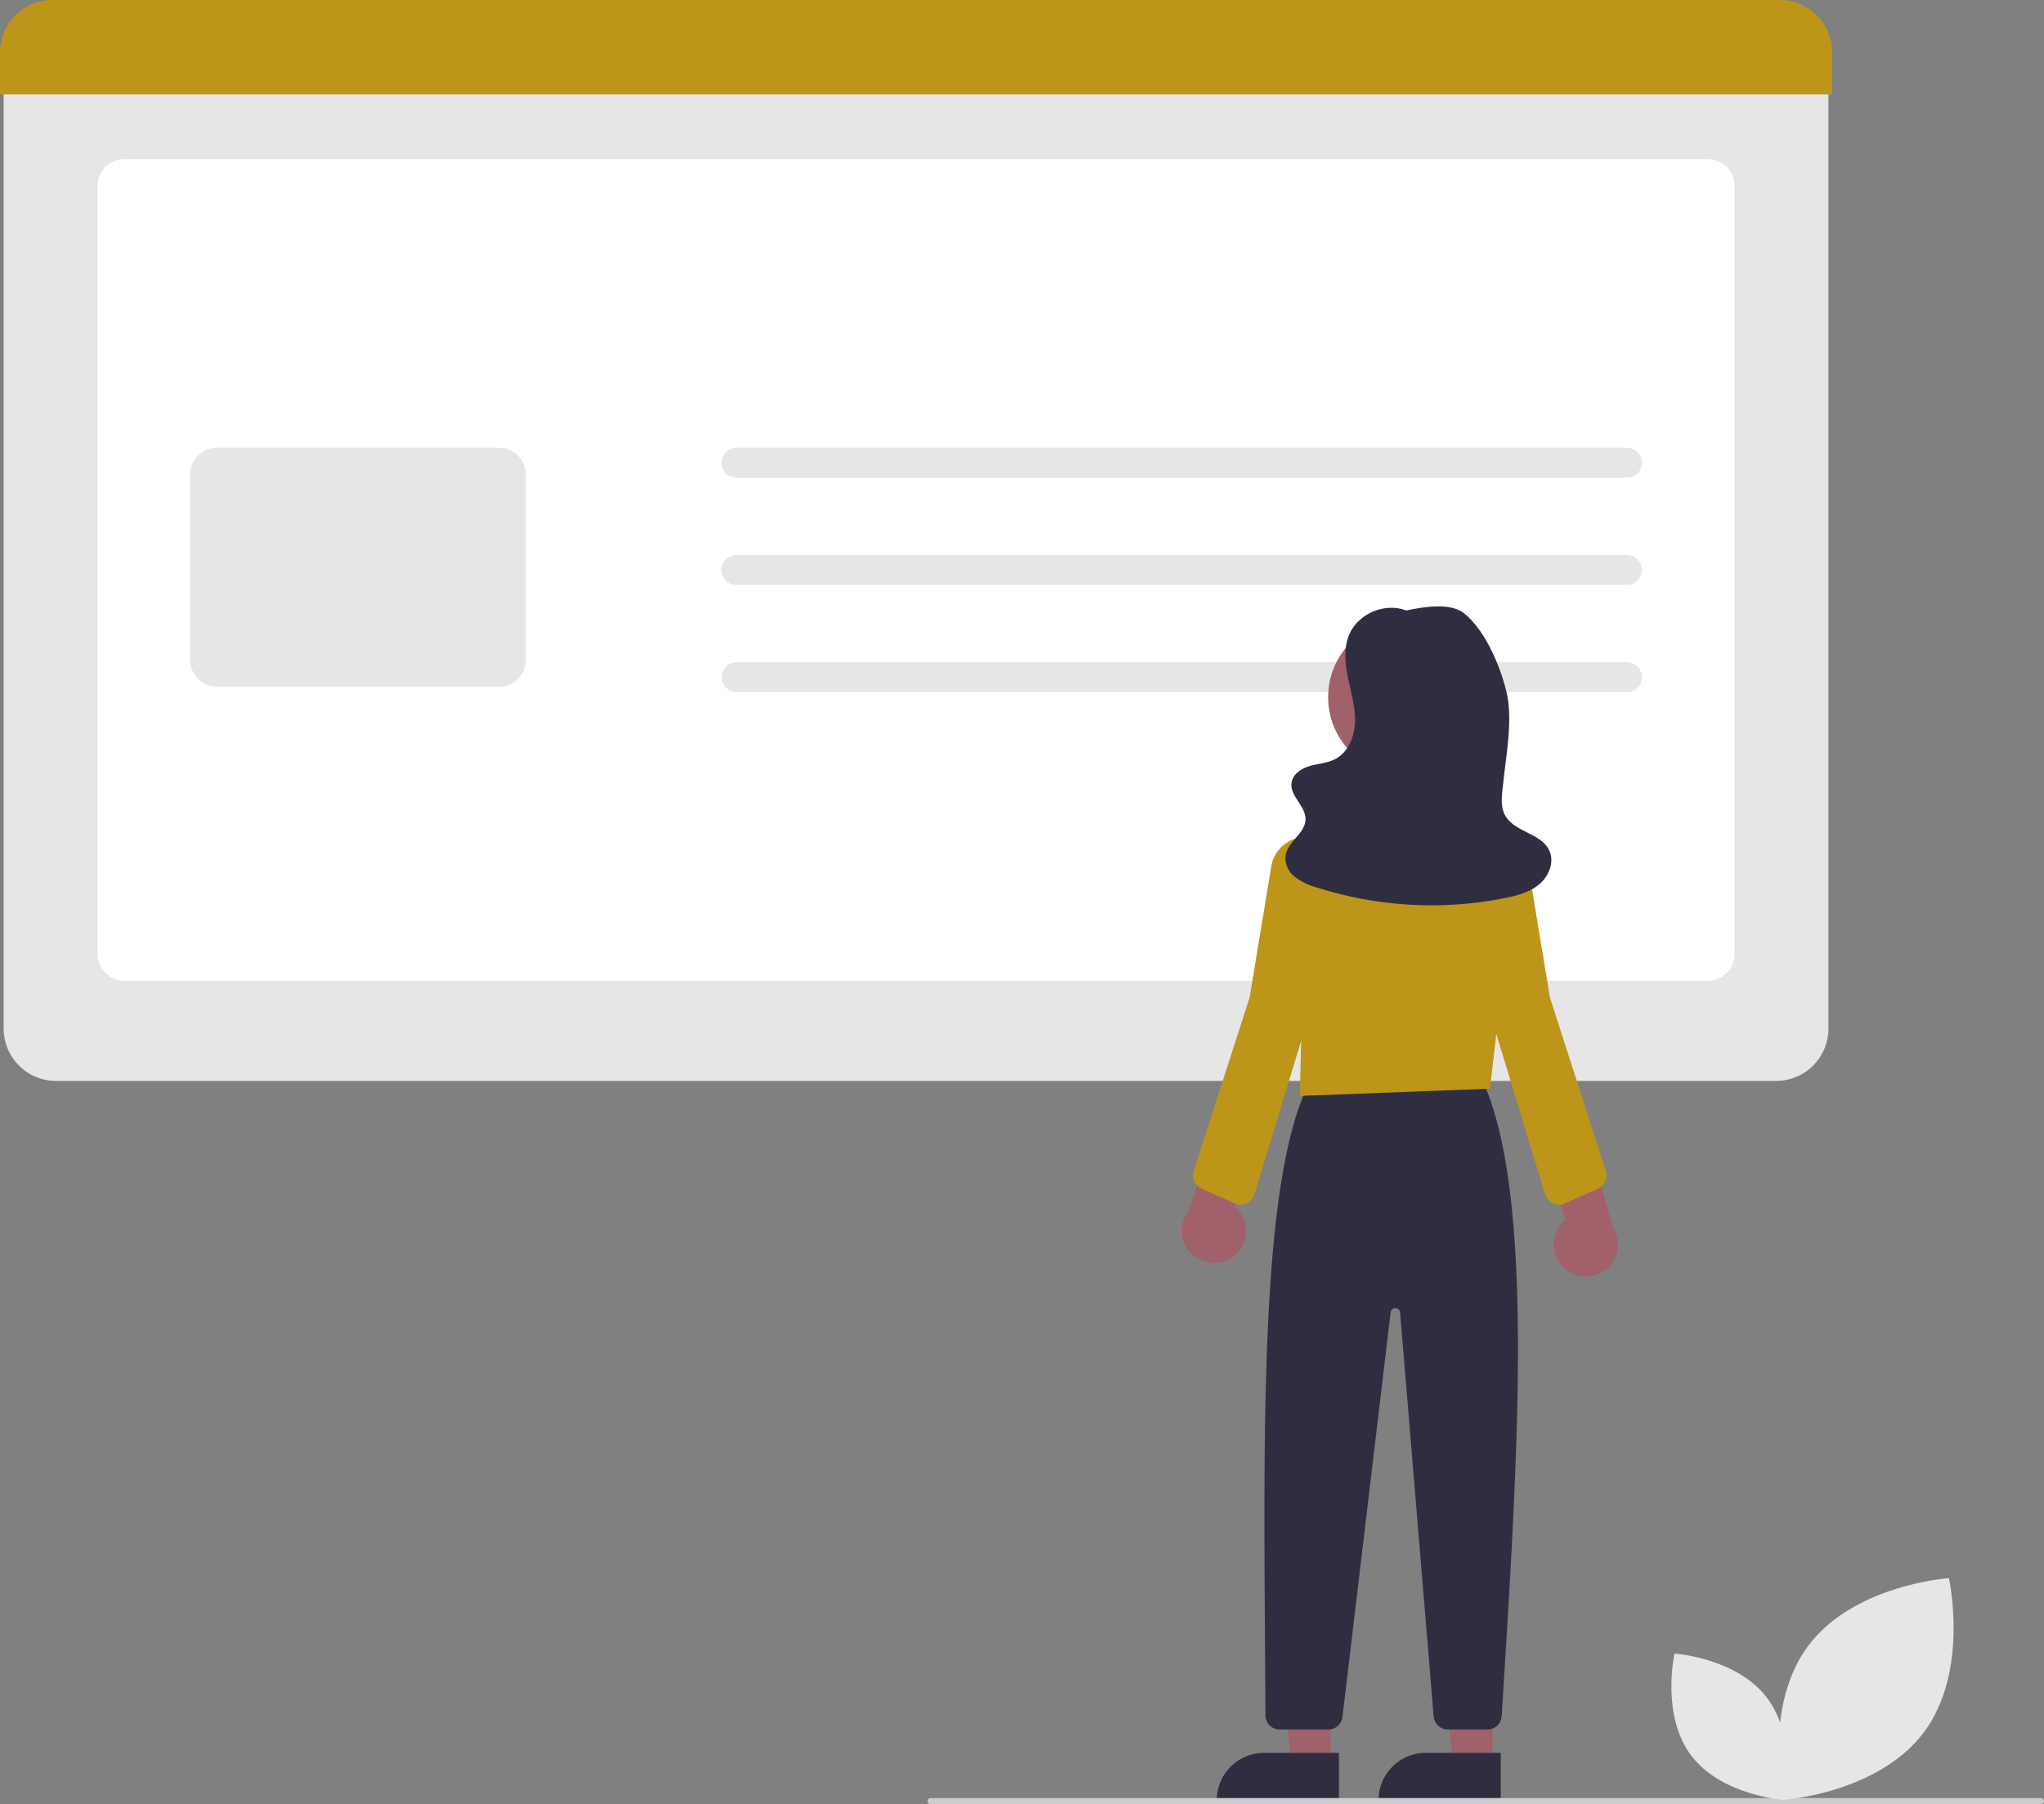 <svg xmlns="http://www.w3.org/2000/svg" data-name="Layer 1" width="644.463" height="569.058" viewBox="0 0 644.463 569.058" xmlns:xlink="http://www.w3.org/1999/xlink"><rect x="0" y="0" width="644.463" height="569.058" fill="#808080" stroke="none"/><path d="M837.763,506.372H295.423a16.519,16.519,0,0,1-16.5-16.5V184.073H854.263v305.8A16.519,16.519,0,0,1,837.763,506.372Z" transform="translate(-277.769 -165.471)" fill="#e6e6e6"/><path d="M816.18,474.789H317.006a8.51,8.51,0,0,1-8.5-8.5V224.155a8.51,8.51,0,0,1,8.5-8.5H816.18a8.51,8.51,0,0,1,8.5,8.5V466.289A8.51,8.51,0,0,1,816.18,474.789Z" transform="translate(-277.769 -165.471)" fill="#fff"/><path d="M855.418,195.219H277.769V181.971a16.519,16.519,0,0,1,16.5-16.5H838.918a16.519,16.519,0,0,1,16.5,16.5Z" transform="translate(-277.769 -165.471)" fill="#bd9519"/><path d="M435.08,382.08H346.234a8.51,8.51,0,0,1-8.5-8.5V315.173a8.51,8.51,0,0,1,8.5-8.5h88.845a8.509,8.509,0,0,1,8.5,8.5v58.407A8.509,8.509,0,0,1,435.08,382.08Z" transform="translate(-277.769 -165.471)" fill="#e6e6e6"/><path d="M790.724,316.129H510.009a4.728,4.728,0,1,1,0-9.456H790.724a4.728,4.728,0,0,1,0,9.456Z" transform="translate(-277.769 -165.471)" fill="#e6e6e6"/><path d="M790.724,349.949H510.009a4.728,4.728,0,1,1,0-9.455H790.724a4.728,4.728,0,0,1,0,9.455Z" transform="translate(-277.769 -165.471)" fill="#e6e6e6"/><path d="M790.724,383.771H510.009a4.728,4.728,0,1,1,0-9.456H790.724a4.728,4.728,0,0,1,0,9.456Z" transform="translate(-277.769 -165.471)" fill="#e6e6e6"/><polygon points="419.548 556.311 407.288 556.311 401.456 509.023 419.55 509.023 419.548 556.311" fill="#a0616a"/><path d="M398.531,552.808h23.644a0,0,0,0,1,0,0v14.887a0,0,0,0,1,0,0H383.644a0,0,0,0,1,0,0v0A14.887,14.887,0,0,1,398.531,552.808Z" fill="#2f2e41"/><polygon points="470.548 556.311 458.288 556.311 452.456 509.023 470.55 509.023 470.548 556.311" fill="#a0616a"/><path d="M449.531,552.808h23.644a0,0,0,0,1,0,0v14.887a0,0,0,0,1,0,0H434.644a0,0,0,0,1,0,0v0A14.887,14.887,0,0,1,449.531,552.808Z" fill="#2f2e41"/><path d="M746.755,710.914H734.276a4.526,4.526,0,0,1-4.484-4.128L719.215,579.387a1.5,1.5,0,0,0-2.984-.053l-15.189,127.611a4.502,4.502,0,0,1-4.469,3.968h-15.324a4.505,4.505,0,0,1-4.498-4.476c-.034-8.016-.088-16.09-.143-24.165-.486-71.922-.989-146.292,14.029-175.428l.137-.266,54.192-.927.136.298c16.396,35.83,11.42,115.875,6.607,193.283l-.463,7.459A4.507,4.507,0,0,1,746.755,710.914Z" transform="translate(-277.769 -165.471)" fill="#2f2e41"/><circle cx="443.314" cy="219.864" r="24.561" fill="#a0616a"/><path d="M687.597,511.094l.677-28.16-4.872-21.972a35.416,35.416,0,0,1,7.875-31.118,34.877,34.877,0,0,1,29.219-12.115h0q.531.041,1.064.089a35.023,35.023,0,0,1,24.131,12.907,35.431,35.431,0,0,1,7.764,26.574l-5.894,51.517Z" transform="translate(-277.769 -165.471)" fill="#bd9519"/><path d="M666.733,561.564a10.056,10.056,0,0,0,.527-15.41l13.828-32.951-18.251,3.428-10.334,30.765a10.11,10.11,0,0,0,14.229,14.168Z" transform="translate(-277.769 -165.471)" fill="#a0616a"/><path d="M771.077,565.514a10.056,10.056,0,0,1,.35-15.415L759.496,516.414l18.026,4.46,8.566,31.303a10.11,10.11,0,0,1-15.012,13.336Z" transform="translate(-277.769 -165.471)" fill="#a0616a"/><path d="M668.929,545.418a4.502,4.502,0,0,1-1.839-.393l-10.521-4.713a4.494,4.494,0,0,1-2.444-5.485l17.648-54.819,6.82-41.3a11.091,11.091,0,1,1,21.741,4.335l-10.365,44.292L673.234,542.23a4.497,4.497,0,0,1-4.305,3.188Z" transform="translate(-277.769 -165.471)" fill="#bd9519"/><path d="M769.291,545.418A4.497,4.497,0,0,1,764.986,542.23L748.26,487.366l-10.374-44.323a11.091,11.091,0,1,1,21.741-4.335l6.838,41.372,17.63,54.747a4.494,4.494,0,0,1-2.444,5.485L771.13,545.025A4.502,4.502,0,0,1,769.291,545.418Z" transform="translate(-277.769 -165.471)" fill="#bd9519"/><path d="M721.587,358.185c-6.826-2.957-15.743.722-18.498,7.632-1.714,4.3-1.191,9.151-.246,13.683s2.293,9.055,2.148,13.682-2.138,9.539-6.243,11.679c-2.453,1.279-5.322,1.421-7.981,2.184s-5.403,2.547-5.786,5.286c-.579,4.145,4.448,7.301,4.414,11.486-.036,4.434-5.577,7.067-6.295,11.442a7.595,7.595,0,0,0,2.929,6.75,19.907,19.907,0,0,0,6.884,3.333,118.81,118.81,0,0,0,59.255,3.376c3.918-.782,7.951-1.838,10.995-4.426s4.786-7.117,3.036-10.708c-2.624-5.385-10.953-5.692-13.856-10.931-1.741-3.143-.94-7.001-.573-10.575.947-9.231,3.131-20.014.838-29.005-2.072-8.123-6.57-18.62-13-24-4.614-3.86-13.422-2.101-19.318-.911Z" transform="translate(-277.769 -165.471)" fill="#2f2e41"/><path d="M921.231,734.529h-350a1,1,0,0,1,0-2h350a1,1,0,0,1,0,2Z" transform="translate(-277.769 -165.471)" fill="#ccc"/><path d="M884.378,711.758c-14.42,19.311-44.352,21.344-44.352,21.344s-6.554-29.277,7.866-48.588,44.352-21.344,44.352-21.344S898.797,692.446,884.378,711.758Z" transform="translate(-277.769 -165.471)" fill="#e6e6e6"/><path d="M810.921,719.017c9.515,12.743,29.267,14.084,29.267,14.084s4.324-19.319-5.191-32.062-29.267-14.084-29.267-14.084S801.406,706.274,810.921,719.017Z" transform="translate(-277.769 -165.471)" fill="#e6e6e6"/></svg>